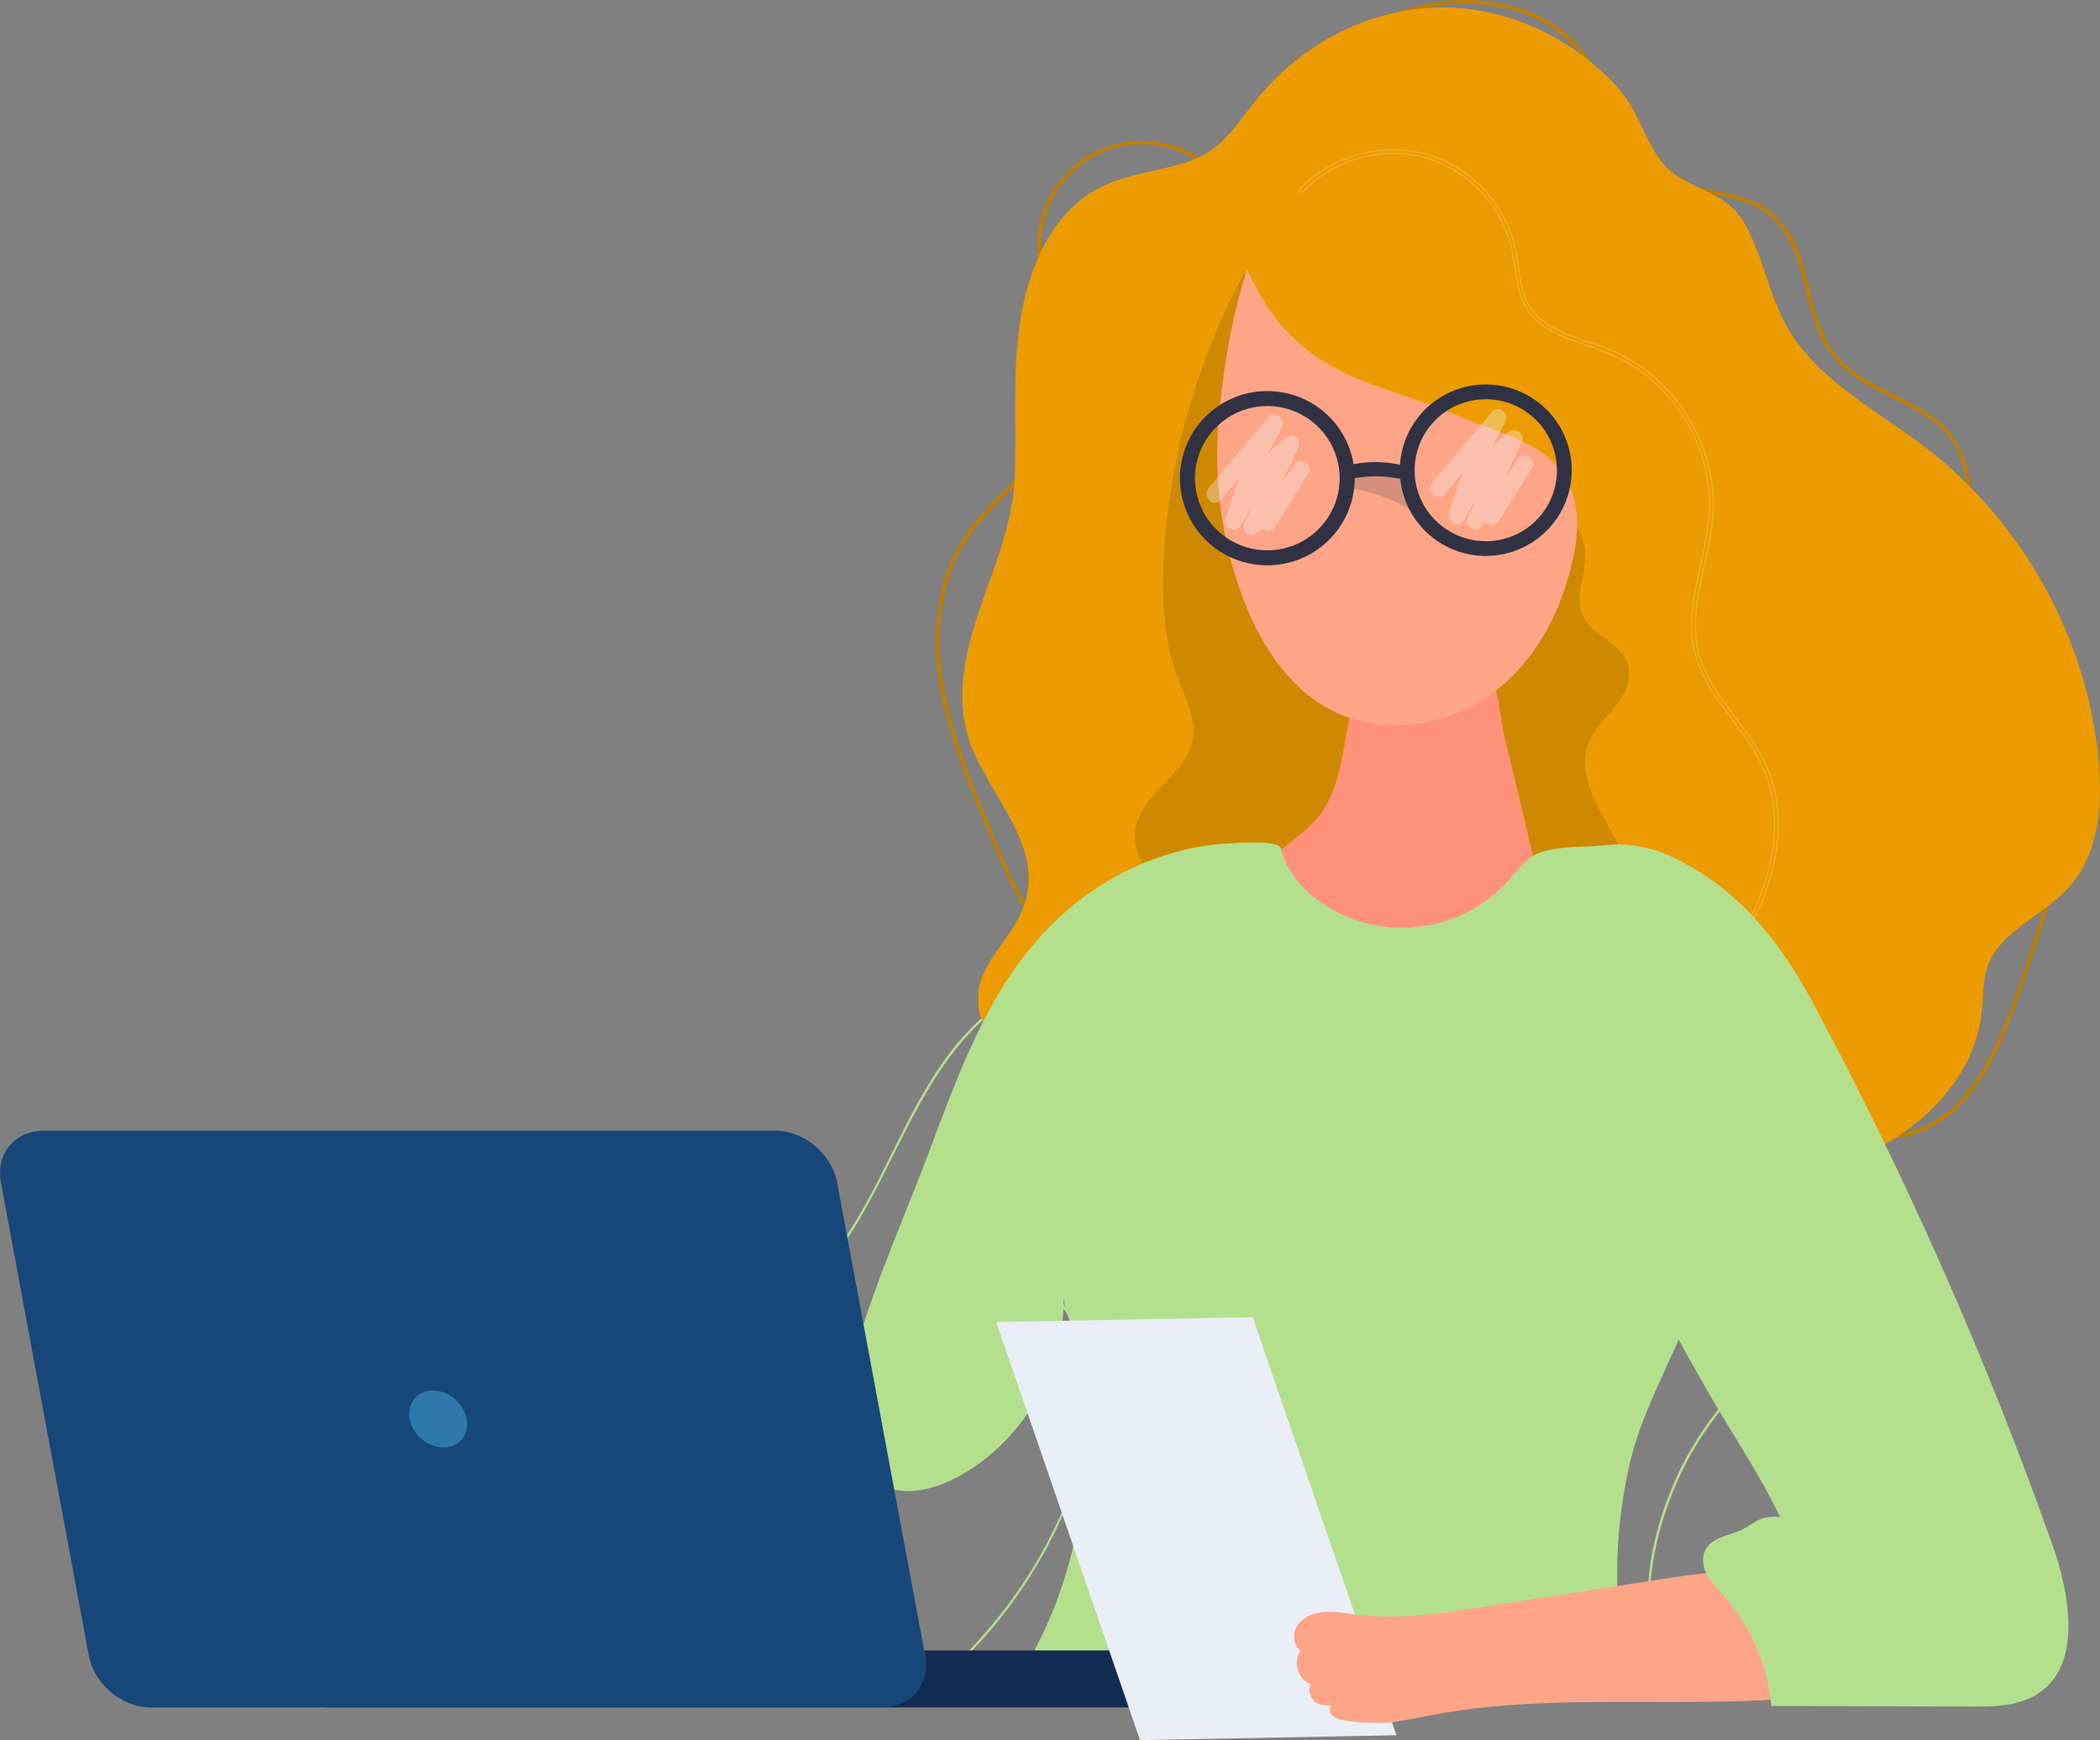 <svg width="274" height="227" viewBox="0 0 274 227" fill="none" xmlns="http://www.w3.org/2000/svg">
<rect x="0" y="0" width="274" height="227" fill="#808080" stroke="none"/>
<g clip-path="url(#clip0_4407_25077)">
<path d="M235.959 167.691C234.513 169.917 233.202 172.227 231.777 174.466C230.354 176.716 228.718 178.824 226.89 180.761C223.367 184.483 220.438 188.741 218.414 193.453C216.536 197.82 215.203 202.659 215.005 207.427C214.903 209.941 214.976 212.48 215.113 214.991C215.194 216.496 215.29 218.021 215.585 219.502C215.687 220 215.851 221.215 216.543 221.267V220.954L174.383 220.558C170.854 220.525 167.319 220.545 163.791 220.436C160.355 220.328 156.927 220.056 153.499 219.82C150.091 219.585 146.685 219.396 143.265 219.414C139.752 219.438 136.242 219.623 132.73 219.719C130.722 219.771 128.707 219.504 126.701 219.426C125.582 219.383 124.463 219.357 123.353 219.463C122.674 219.528 121.879 219.606 121.319 220.032L121.509 220.278C129.062 214.043 135.02 206.108 138.894 197.125C140.949 192.341 142.644 187.15 142.594 181.892C142.556 177.746 141.291 173.552 138.789 170.212C136.573 167.254 133.341 165.064 129.577 164.808C125.27 164.514 120.843 166.703 117.441 169.156C113.696 171.857 110.73 175.372 107.641 178.754C104.317 182.387 100.459 185.906 95.641 187.374C92.049 188.471 86.878 187.982 84.791 184.385C83.864 182.788 83.977 180.734 84.994 179.213C85.977 177.737 87.628 176.825 89.216 176.134C92.923 174.521 96.969 173.903 100.476 171.815C104.253 169.567 107.289 166.271 109.795 162.707C115.31 154.877 118.21 145.533 123.946 137.843C126.711 134.137 130.141 130.879 134.468 129.095C138.18 127.563 142.429 126.965 146.366 127.932C148.284 128.403 150.107 129.263 151.624 130.534C153.414 132.033 154.611 134.032 155.543 136.146C157.272 140.07 158.379 144.268 161.727 147.199C166.961 151.777 175.229 152.645 181.354 149.375C182.867 148.566 184.224 147.495 185.36 146.212C185.493 146.061 185.272 145.839 185.138 145.99C180.1 151.678 171.047 152.421 164.582 148.819C162.977 147.935 161.55 146.763 160.374 145.36C158.854 143.526 157.934 141.303 157.078 139.11C155.533 135.161 153.883 131.246 150.024 129.043C143.295 125.2 134.23 127.53 128.628 132.32C121.234 138.643 117.837 148.047 113.324 156.364C111.099 160.465 108.524 164.458 105.181 167.748C103.554 169.353 101.739 170.775 99.736 171.886C97.875 172.918 95.879 173.562 93.856 174.189C90.755 175.15 86.802 176.125 84.817 178.93C84.38 179.554 84.081 180.263 83.939 181.011C83.798 181.759 83.818 182.528 83.998 183.267C84.383 184.809 85.523 186.024 86.857 186.829C90.303 188.902 94.399 188.452 97.922 186.849C102.314 184.855 105.777 181.339 108.931 177.788C112.02 174.31 115.223 170.821 119.214 168.348C122.977 166.015 127.719 164.203 132.139 165.61C136.105 166.876 138.994 170.288 140.614 173.995C142.702 178.771 142.602 184.012 141.361 189.004C138.932 198.765 133.507 207.923 126.568 215.168C124.905 216.902 123.142 218.537 121.286 220.065C121.15 220.177 121.334 220.418 121.477 220.311C122.029 219.891 122.836 219.827 123.503 219.771C124.506 219.701 125.512 219.691 126.516 219.74C128.362 219.805 130.206 220.019 132.054 220.044C135.184 220.094 138.33 219.822 141.46 219.759C144.884 219.691 148.299 219.8 151.717 220.018C155.135 220.236 158.565 220.525 161.994 220.681C165.423 220.837 168.839 220.822 172.26 220.855L193.037 221.049L216.543 221.27C216.747 221.27 216.747 220.966 216.543 220.957C216.018 220.917 215.854 219.263 215.798 218.919C215.578 217.571 215.493 216.2 215.418 214.838C215.292 212.404 215.23 209.956 215.316 207.523C215.478 202.959 216.74 198.287 218.484 194.089C220.444 189.38 223.284 185.111 226.75 181.371C228.6 179.375 230.281 177.36 231.763 175.072C233.301 172.696 234.688 170.226 236.23 167.852C236.34 167.683 236.069 167.525 235.959 167.694V167.691Z" fill="#B4E08E"/>
<path d="M158.401 21.997C153.02 17.061 144.395 17.159 139.283 22.421C136.856 24.919 135.389 28.283 135.327 31.768C135.258 35.723 136.759 39.484 137.888 43.21C139.032 46.99 139.791 50.955 138.285 54.752C136.969 58.069 134.369 60.677 131.879 63.154C129.368 65.655 126.772 68.152 125.037 71.279C123.105 74.763 122.232 78.752 122.121 82.713C121.869 91.688 125.522 100.186 128.851 108.337C131.902 115.815 135.399 123.391 141.827 128.599C148.314 133.856 156.53 136.648 164.216 139.652C172.971 143.076 181.88 146.292 191.137 148.075C195.598 148.934 200.134 149.452 204.681 149.459C209.298 149.467 213.795 148.812 218.308 147.922C222.955 147.009 227.644 146.102 232.395 146.691C236.862 147.246 241.243 148.786 245.781 148.627C249.261 148.515 252.582 147.146 255.125 144.774C257.613 142.479 259.396 139.5 260.82 136.466C262.422 133.048 263.609 129.45 264.811 125.879C266.309 121.428 267.704 116.924 268.568 112.303C270.195 103.598 269.472 94.726 265.654 86.664C263.84 82.832 261.137 79.533 259.229 75.759C258.227 73.804 257.597 71.68 257.373 69.495C257.17 67.431 257.204 65.353 257.001 63.289C256.656 59.8 255.379 56.819 252.569 54.636C249.995 52.639 246.902 51.479 244.084 49.887C242.647 49.076 241.261 48.148 240.118 46.952C238.913 45.694 238.074 44.164 237.465 42.543C236.286 39.406 235.887 36.039 234.719 32.9C233.6 29.898 231.699 27.493 228.69 26.229C225.351 24.828 221.628 24.792 218.248 23.523C210.886 20.761 210.824 11.969 206.451 6.519C202.339 1.386 195.354 -0.448 189.007 0.092C181.363 0.742 174.724 4.973 169.114 9.942C166.063 12.647 163.248 15.604 160.448 18.562C160.235 18.788 160.578 19.132 160.792 18.905C166.307 13.073 172.011 7.059 179.287 3.411C185.426 0.335 192.801 -0.601 199.303 1.954C202.444 3.188 205.208 5.301 207.032 8.15C208.882 11.05 209.814 14.401 211.344 17.461C212.81 20.402 214.888 22.747 218.009 23.951C221.311 25.221 224.946 25.27 228.239 26.568C235.278 29.337 234.781 37.443 237.272 43.373C238.468 46.212 240.484 48.292 243.107 49.88C245.804 51.513 248.794 52.626 251.412 54.396C252.754 55.304 253.981 56.405 254.85 57.782C255.945 59.517 256.361 61.534 256.54 63.556C256.716 65.533 256.69 67.522 256.889 69.497C257.068 71.366 257.542 73.195 258.296 74.916C259.931 78.632 262.567 81.795 264.465 85.373C266.49 89.208 267.859 93.353 268.517 97.638C269.931 106.82 267.601 115.914 264.733 124.586C263.532 128.217 262.344 131.882 260.786 135.381C259.401 138.494 257.691 141.567 255.254 143.987C252.615 146.608 249.238 148.086 245.5 148.155C241.058 148.237 236.775 146.752 232.401 146.212C228.028 145.671 223.681 146.382 219.385 147.221C214.802 148.117 210.265 148.911 205.581 148.974C196.474 149.095 187.479 147.128 178.841 144.404C174.528 143.043 170.28 141.487 166.063 139.858C161.949 138.27 157.826 136.681 153.781 134.921C150.154 133.341 146.589 131.55 143.391 129.203C140.014 126.724 137.257 123.595 135.053 120.049C132.917 116.625 131.27 112.931 129.731 109.211C128.042 105.125 126.337 101.023 124.976 96.814C122.401 88.859 121.178 79.713 125.205 71.996C128.42 65.835 135.04 62.318 138.185 56.136C139.756 53.046 139.907 49.694 139.209 46.342C138.408 42.505 136.762 38.891 136.086 35.024C135.425 31.246 136.052 27.509 138.302 24.349C140.533 21.214 144.05 19.133 147.911 18.86C151.602 18.598 155.326 19.84 158.055 22.343C158.284 22.553 158.629 22.211 158.398 22L158.401 21.997Z" fill="#BF7E00"/>
<path d="M178.642 2.608C181.955 1.453 185.448 0.9 188.957 0.976C197.539 1.192 205.812 5.402 211.412 11.827C213.898 14.679 214.983 19.515 217.568 21.947C220.937 25.116 225.233 24.698 227.844 29.527C230.058 33.621 230.804 38.383 233.061 42.454C236.979 49.513 244.703 53.387 251.127 58.291C263.912 68.05 272.347 83.278 273.826 99.261C274.365 105.095 273.813 111.526 269.854 115.854C266.488 119.533 260.905 121.447 259.298 126.164C258.676 127.995 258.782 129.98 258.586 131.905C257.671 141.043 249.856 148.311 241.189 151.415C231.374 154.931 221.844 153.68 211.832 153.275C201.82 152.87 192.066 156.067 182.198 155.896C172.675 155.73 162.695 153.708 153.185 152.715C149.988 152.382 146.223 151.99 143.493 150.127C140.535 148.11 140.727 145.564 138.899 143.041C135.488 138.339 126.797 136.949 127.683 129.36C128.124 125.593 131.401 122.854 133.054 119.438C137.549 110.154 127.647 103.197 125.936 94.662C123.698 83.507 131.944 73.546 132.39 62.383C132.632 56.343 132.187 50.274 132.806 44.261C133.442 38.065 135.348 31.407 139.991 26.969C144.396 22.756 149.334 22.9 154.704 21.189C159.707 19.594 161.076 16.392 164.339 12.507C168.127 8.002 173.06 4.531 178.642 2.608Z" fill="#EC9C00"/>
<g opacity="0.2">
<path d="M203.87 162.558C203.812 162.558 203.755 162.545 203.704 162.519C203.652 162.493 203.608 162.453 203.576 162.405C203.545 162.356 203.527 162.3 203.525 162.242C203.438 160.598 203.53 158.949 203.799 157.325C205.351 147.996 211.552 140.962 217.548 134.161C220.643 130.652 223.841 127.024 226.339 123.14C228.95 119.083 231.945 112.796 231.391 105.864C231.156 102.923 230.17 100.084 228.467 97.421C227.675 96.183 226.775 94.987 225.904 93.836C225.074 92.736 224.216 91.598 223.451 90.421C221.713 87.748 220.799 85.161 220.656 82.511C220.498 79.59 221.143 76.684 221.767 73.873L221.863 73.442C222.588 70.168 223.168 67.209 222.923 64.176C222.673 61.303 221.846 58.509 220.49 55.962C219.14 53.407 217.304 51.138 215.085 49.283C213.095 47.634 210.687 46.36 207.504 45.276L206.885 45.066C204.468 44.255 201.97 43.41 200.15 41.588C198.281 39.716 197.918 37.202 197.567 34.771C197.515 34.403 197.46 34.023 197.401 33.655C196.446 27.66 192.152 22.612 186.464 20.793C180.814 18.987 174.214 20.698 170.036 25.053C170.002 25.091 169.958 25.12 169.909 25.136C169.859 25.151 169.807 25.153 169.756 25.141C169.698 25.125 169.645 25.095 169.602 25.053C169.559 25.01 169.528 24.957 169.511 24.899C169.495 24.845 169.494 24.786 169.508 24.731C169.522 24.675 169.551 24.625 169.592 24.584C170.549 23.584 171.629 22.71 172.807 21.981C175.231 20.493 177.99 19.632 180.832 19.477C183.673 19.308 186.508 19.892 189.05 21.17C191.56 22.463 193.71 24.356 195.308 26.68C196.861 28.925 197.762 31.461 198.23 34.902L198.238 34.956C198.449 36.505 198.667 38.106 199.402 39.505C200.066 40.767 201.184 41.837 202.724 42.689C204.177 43.492 205.775 44.03 207.328 44.55C208.567 44.967 209.848 45.397 211.051 45.962C216.003 48.285 220.041 52.669 222.128 57.99C223.149 60.55 223.659 63.285 223.63 66.04C223.592 68.663 223.012 71.265 222.452 73.781C222.337 74.298 222.222 74.814 222.111 75.329C221.467 78.342 220.85 81.833 221.704 85.146C222.496 88.235 224.528 90.936 226.161 93.107L226.431 93.466C228.09 95.666 229.804 97.941 230.832 100.555C231.838 103.11 232.256 105.922 232.061 108.915C231.71 114.433 229.417 120.148 225.238 125.9C223.059 128.9 220.56 131.72 218.152 134.447C215.928 136.962 213.628 139.562 211.584 142.294C206.266 149.403 203.843 155.931 204.176 162.252C204.181 162.303 204.172 162.354 204.15 162.4C204.128 162.446 204.094 162.485 204.051 162.513C203.997 162.545 203.934 162.561 203.87 162.558ZM181.827 19.919C183.417 19.915 184.998 20.158 186.513 20.638C189.379 21.569 191.924 23.287 193.854 25.596C195.799 27.888 197.08 30.665 197.56 33.629C197.62 34.001 197.675 34.383 197.728 34.752C198.075 37.156 198.434 39.643 200.265 41.477C202.058 43.272 204.536 44.108 206.936 44.916L207.557 45.126C210.758 46.217 213.183 47.5 215.184 49.161C217.42 51.03 219.269 53.315 220.629 55.889C221.995 58.456 222.828 61.271 223.079 64.166C223.326 67.222 222.745 70.192 222.018 73.48L221.922 73.911C221.3 76.712 220.657 79.607 220.813 82.505C220.956 85.124 221.861 87.684 223.583 90.333C224.344 91.505 225.202 92.64 226.029 93.739C226.902 94.895 227.804 96.091 228.599 97.334C230.319 100.022 231.31 102.888 231.548 105.852C232.106 112.824 229.096 119.148 226.473 123.227C223.968 127.121 220.765 130.755 217.667 134.268C211.685 141.052 205.5 148.067 203.956 157.352C203.688 158.964 203.597 160.601 203.683 162.233C203.684 162.263 203.692 162.292 203.709 162.317C203.725 162.342 203.748 162.362 203.775 162.375C203.802 162.39 203.834 162.398 203.865 162.398C203.897 162.398 203.928 162.39 203.956 162.375C203.974 162.362 203.989 162.344 203.998 162.324C204.007 162.303 204.011 162.28 204.008 162.258C203.672 155.899 206.106 149.336 211.446 142.196C213.496 139.458 215.797 136.856 218.024 134.338C220.433 131.614 222.926 128.797 225.1 125.803C229.257 120.077 231.543 114.391 231.892 108.903C232.081 105.934 231.671 103.144 230.672 100.612C229.655 98.019 227.943 95.752 226.292 93.56L226.021 93.201C224.38 91.02 222.337 88.304 221.536 85.183C220.679 81.837 221.299 78.324 221.943 75.294C222.053 74.778 222.168 74.261 222.284 73.744C222.842 71.235 223.421 68.642 223.457 66.037C223.486 63.303 222.98 60.589 221.967 58.048C219.895 52.764 215.887 48.414 210.972 46.107C209.777 45.546 208.5 45.117 207.266 44.702C205.71 44.18 204.102 43.639 202.635 42.829C201.067 41.963 199.928 40.87 199.248 39.584C198.5 38.164 198.28 36.541 198.068 34.983L198.06 34.927C197.595 31.512 196.702 28.999 195.164 26.777C193.581 24.474 191.45 22.598 188.961 21.318C183.972 18.774 177.809 19.087 172.878 22.122C171.712 22.843 170.642 23.709 169.694 24.7C169.673 24.72 169.658 24.745 169.651 24.773C169.643 24.802 169.644 24.831 169.653 24.859C169.662 24.89 169.678 24.917 169.7 24.94C169.723 24.963 169.75 24.979 169.781 24.989C169.803 24.994 169.827 24.992 169.849 24.984C169.871 24.977 169.89 24.963 169.905 24.945C173.018 21.709 177.437 19.919 181.827 19.919Z" fill="#FFF2D9"/>
</g>
<path d="M206.361 128.851C206.806 125.115 207.045 122.896 209.185 120.434C210.882 118.484 212.541 117.416 212.273 114.285C212.006 111.188 210.21 108.521 208.762 105.815C207.314 103.108 206.158 99.831 207.251 96.947C207.951 95.096 209.454 93.75 210.688 92.244C211.921 90.738 212.962 88.739 212.442 86.823C211.617 83.781 207.543 82.962 206.41 80.037C205.504 77.704 206.845 75.101 206.844 72.578C206.844 69.037 204.098 66.023 200.965 64.755C197.101 63.189 193.464 64.062 189.559 64.045C185.112 64.026 180.669 62.499 176.215 62.499C171.6 62.016 171.195 61.383 169.185 56.937C167.557 53.295 166.186 49.543 165.084 45.71C164.575 43.953 161.728 36.764 162.565 35.21C156.282 46.799 152.502 59.549 151.831 72.979C151.579 78.021 151.775 83.196 153.479 87.911C154.3 90.181 155.471 92.365 155.694 94.784C156.251 100.856 148.558 102.903 148.09 108.635C147.676 113.686 153.581 116.859 154.69 121.792C155.396 124.916 154.047 128.115 153.842 131.325C153.427 137.838 158.143 143.969 164.012 145.994C169.88 148.019 176.492 146.437 181.724 142.965C184.704 140.987 187.745 138.3 191.239 138.732C193.332 138.99 195.198 140.371 197.296 140.569C199.94 140.819 202.482 139.082 203.989 136.77C205.569 134.349 206.032 131.609 206.361 128.851Z" fill="#CF8900"/>
<path d="M183.323 83.102C185.883 82.441 190.829 83.696 192.953 85.58C195.54 87.876 195.557 92.998 196.326 96.201C197.579 101.417 198.83 106.634 200.081 111.852C200.766 114.705 201.403 117.936 199.902 120.423C198.249 123.161 194.768 123.757 191.708 124.089L180.363 125.318C176.618 125.724 172.69 126.105 169.209 124.588C165.728 123.071 162.938 118.983 164.05 115.18C165.179 111.326 169.43 109.682 171.94 106.641C174.807 103.166 175.161 98.208 176.046 93.693C176.931 89.178 179.086 84.193 183.323 83.102Z" fill="#FF917B"/>
<path d="M196.449 89.027C199.874 85.948 202.379 81.863 203.93 77.421C205.947 71.641 207.367 64.557 202.266 59.937C198.935 56.92 194.146 56.002 190.2 54.234C185.672 52.206 180.824 51.078 176.289 49.053C169.705 46.112 165.696 41.777 162.712 35.147C160.685 41.409 159.508 48.474 158.99 55.1C158.405 62.578 159.355 70.201 161.879 77.221C163.985 83.077 167.324 88.715 172.421 91.914C179.813 96.557 189.895 94.918 196.449 89.027Z" fill="#FEA587"/>
<path d="M197.049 114.602C196.98 114.681 196.91 114.76 196.839 114.838C193.884 118.127 189.852 120.26 185.464 120.854C181.076 121.449 176.62 120.467 172.892 118.083C170.181 116.35 167.867 113.78 167.106 110.66C166.834 109.544 161.274 109.971 160.459 110.013C157.921 110.142 155.406 110.566 152.967 111.278C143.532 114.021 136.207 120.178 131.029 128.424C126.97 134.887 124.273 142.089 121.605 149.236C118.383 157.861 114.491 166.495 111.872 175.317C110.448 180.104 110.376 189.374 114.032 193.02C116.879 195.441 121.281 194.572 124.608 192.851C133.23 188.389 138.946 178.837 138.788 169.151C138.817 170.948 140.08 173.086 140.28 174.979C140.479 176.872 140.607 178.787 140.899 180.735C141.564 185.215 141.681 189.759 141.247 194.267C140.387 203.272 137.374 212.086 132.385 219.652C133.091 218.714 143.442 220.509 144.962 220.626L158.737 221.693C162.762 222.006 166.748 222.687 170.763 223.104C172.707 223.307 174.802 223.63 176.758 223.485C178.238 223.376 179.605 222.877 181.108 222.734C189.149 221.984 197.042 220.365 204.655 217.648C206.763 216.895 208.947 215.981 210.438 214.245C212.034 212.387 211.118 209.867 211.038 207.573C210.847 202.015 211.38 196.456 212.623 191.035C214.827 181.42 220.936 173.564 222.474 163.908C223.624 156.691 223.31 149.59 225.413 142.463C227.04 136.936 229.052 131.741 228.14 125.849C227.36 120.81 224.618 116.029 220.426 113.109C217.208 110.867 213.141 109.805 209.24 110.27C206.403 110.609 201.84 110.168 199.517 111.994C198.568 112.738 197.836 113.703 197.049 114.602Z" fill="#B4E08E"/>
<path d="M166.766 215.301H42.598C40.542 215.301 38.875 216.963 38.875 219.014V219.015C38.875 221.065 40.542 222.728 42.598 222.728H166.766C168.822 222.728 170.489 221.065 170.489 219.015V219.014C170.489 216.963 168.822 215.301 166.766 215.301Z" fill="#122C51"/>
<path d="M115.156 222.729H19.646C15.891 222.729 12.283 219.692 11.586 215.948L0.121 154.279C-0.575 150.534 1.905 147.499 5.659 147.499H101.173C104.927 147.499 108.536 150.534 109.232 154.279L120.7 215.948C121.391 219.692 118.912 222.729 115.156 222.729Z" fill="#164778"/>
<path d="M60.19 187.85C61.453 186.468 61.125 184.119 59.458 182.604C57.79 181.088 55.415 180.98 54.152 182.361C52.889 183.743 53.217 186.092 54.884 187.607C56.552 189.123 58.927 189.232 60.19 187.85Z" fill="#2D79AB"/>
<g opacity="0.2">
<path d="M181.929 61.845C182.212 61.902 182.487 61.992 182.749 62.113C183.518 62.492 184.008 63.292 184.216 64.121C184.425 64.951 184.387 65.82 184.349 66.674C181.714 65.093 178.791 64.046 175.748 63.595C175.699 63.588 175.822 62.406 175.897 62.286C176.19 61.812 177.004 61.827 177.504 61.712C178.944 61.38 180.497 61.512 181.929 61.845Z" fill="#36353D"/>
</g>
<path d="M193.858 50.152C191.006 50.152 188.262 51.236 186.183 53.182C184.104 55.128 182.846 57.791 182.665 60.629C180.672 60.189 178.61 60.163 176.606 60.551C176.133 57.653 174.553 55.05 172.199 53.288C169.845 51.525 166.898 50.739 163.975 51.094C161.053 51.449 158.381 52.918 156.52 55.193C154.659 57.468 153.752 60.372 153.99 63.299C154.228 66.225 155.592 68.946 157.797 70.892C160.001 72.838 162.875 73.859 165.817 73.739C168.759 73.62 171.54 72.371 173.579 70.253C175.618 68.135 176.756 65.312 176.755 62.376V62.369C178.9 62.016 180.442 62.048 182.697 62.464C182.916 64.618 183.756 66.662 185.116 68.348C186.477 70.035 188.299 71.291 190.361 71.966C192.423 72.641 194.638 72.704 196.735 72.149C198.833 71.594 200.724 70.443 202.18 68.838C203.635 67.232 204.592 65.24 204.935 63.102C205.277 60.965 204.991 58.774 204.11 56.796C203.229 54.818 201.791 53.137 199.972 51.958C198.152 50.778 196.028 50.15 193.858 50.15V50.152ZM165.353 71.792C163.486 71.792 161.661 71.24 160.108 70.206C158.556 69.171 157.346 67.701 156.631 65.981C155.917 64.26 155.73 62.368 156.094 60.541C156.458 58.715 157.358 57.038 158.678 55.721C159.998 54.405 161.68 53.508 163.511 53.145C165.342 52.782 167.241 52.968 168.966 53.681C170.691 54.393 172.165 55.6 173.202 57.148C174.239 58.696 174.793 60.516 174.793 62.378C174.793 64.875 173.798 67.269 172.028 69.034C170.258 70.8 167.857 71.792 165.353 71.792ZM193.858 70.6C192.021 70.6 190.225 70.057 188.698 69.039C187.171 68.021 185.98 66.575 185.278 64.882C184.575 63.19 184.391 61.328 184.75 59.531C185.108 57.734 185.993 56.084 187.292 54.789C188.591 53.494 190.245 52.612 192.047 52.255C193.849 51.897 195.716 52.081 197.413 52.782C199.11 53.483 200.561 54.67 201.581 56.193C202.602 57.716 203.146 59.507 203.146 61.339C203.146 62.555 202.906 63.76 202.44 64.884C201.973 66.008 201.289 67.029 200.426 67.89C199.564 68.75 198.54 69.433 197.413 69.898C196.286 70.364 195.078 70.603 193.858 70.603V70.6Z" fill="#303243"/>
<path opacity="0.35" d="M168.797 60.678C168.314 61.46 167.796 62.213 167.25 62.942L169.355 58.462C169.896 57.31 168.604 56.326 167.626 57.128C166.852 57.764 166.128 58.458 165.459 59.203C166.011 58.042 166.6 56.897 167.227 55.768C167.812 54.718 166.329 53.445 165.499 54.434L157.691 63.685C156.782 64.762 158.335 66.322 159.252 65.241L161.71 62.327C161.022 64.085 160.412 65.875 159.88 67.697C159.536 68.887 161.286 69.645 161.898 68.545C162.444 67.56 162.995 66.576 163.572 65.604L162.374 68.156C161.839 69.292 163.13 70.319 164.102 69.489C164.316 69.308 164.522 69.12 164.731 68.933C165.207 69.316 165.985 69.363 166.402 68.693L170.703 61.784C171.45 60.579 169.542 59.477 168.797 60.678Z" fill="#F2F2F2"/>
<path opacity="0.35" d="M197.976 59.944C197.493 60.727 196.975 61.48 196.428 62.209L198.533 57.728C199.074 56.576 197.783 55.593 196.805 56.395C196.031 57.031 195.306 57.725 194.638 58.47C195.19 57.309 195.78 56.164 196.406 55.034C196.992 53.984 195.508 52.712 194.677 53.7L186.87 62.952C185.961 64.029 187.514 65.589 188.43 64.508L190.889 61.594C190.201 63.352 189.591 65.141 189.059 66.963C188.714 68.152 190.464 68.911 191.075 67.811C191.621 66.827 192.173 65.841 192.75 64.87L191.551 67.422C191.017 68.559 192.308 69.585 193.28 68.756C193.494 68.574 193.7 68.386 193.908 68.199C194.384 68.581 195.162 68.629 195.579 67.959L199.881 61.051C200.628 59.845 198.728 58.738 197.976 59.944Z" fill="#F2F2F2"/>
<path d="M148.743 227L182.2 226.361L163.439 171.823L129.982 172.462L148.743 227Z" fill="#EAEEF7"/>
<path d="M230.906 204.503C229.304 204.63 227.703 204.765 226.103 204.909C223.542 205.137 221.084 205.334 218.532 205.731L210.187 207.026L193.497 209.618C187.992 210.473 182.392 211.33 176.858 210.619C175.536 210.449 174.205 210.188 172.872 210.272C171.54 210.356 170.161 210.843 169.38 211.88C168.599 212.916 168.649 214.565 169.72 215.336C168.656 216.735 169.313 219.026 170.981 219.713C170.853 220.078 170.828 220.472 170.911 220.851C170.993 221.23 171.179 221.578 171.448 221.858C171.724 222.142 172.081 222.336 172.471 222.413C172.83 222.488 173.268 222.4 173.599 222.515C173.421 223.086 173.468 223.545 174.037 223.947C174.461 224.245 174.993 224.352 175.51 224.441C176.469 224.598 177.437 224.69 178.409 224.715C179.273 224.736 180.201 224.806 181.053 224.715C183.059 224.512 185.025 224.063 187.001 223.691C206.96 219.939 228.272 224.476 247.813 219.229C250.26 218.572 252.919 217.543 253.867 215.375C254.793 213.252 253.683 210.773 252.007 209.056C249.494 206.481 245.819 205.06 242.115 204.512C238.412 203.964 234.635 204.209 230.906 204.503Z" fill="#FEA587"/>
<path d="M236.419 130.579C231.861 122.078 225.85 114.873 216.647 111.142C213.596 109.906 209.427 111.852 207.276 114.048C202.629 118.785 202.981 126.351 203.943 132.911C204.714 138.171 205.553 143.385 206.172 148.629C206.471 151.165 208.058 153.571 209.167 155.83C210.511 158.566 211.883 161.29 213.282 164C216.319 169.882 219.483 175.696 222.774 181.443C225.908 186.913 229.54 192.182 232.241 197.872C230.873 197.821 230.199 197.857 229.143 198.444C228.33 198.894 227.693 199.411 226.79 199.762C225.239 200.358 223.151 200.661 222.417 202.378C221.992 203.371 222.238 204.542 222.766 205.484C223.294 206.425 224.075 207.195 224.8 208.001C228.406 212.052 230.618 217.147 231.113 222.542L257.179 222.624C259.263 222.63 261.38 222.632 263.382 222.056C272.053 219.564 270.268 208.922 268.102 202.421C268.021 202.175 267.936 201.93 267.85 201.686C259.192 177.225 248.685 153.454 236.419 130.579Z" fill="#B4E08E"/>
</g>
<defs>
<clipPath id="clip0_4407_25077">
<rect width="274" height="227" fill="white"/>
</clipPath>
</defs>
</svg>
